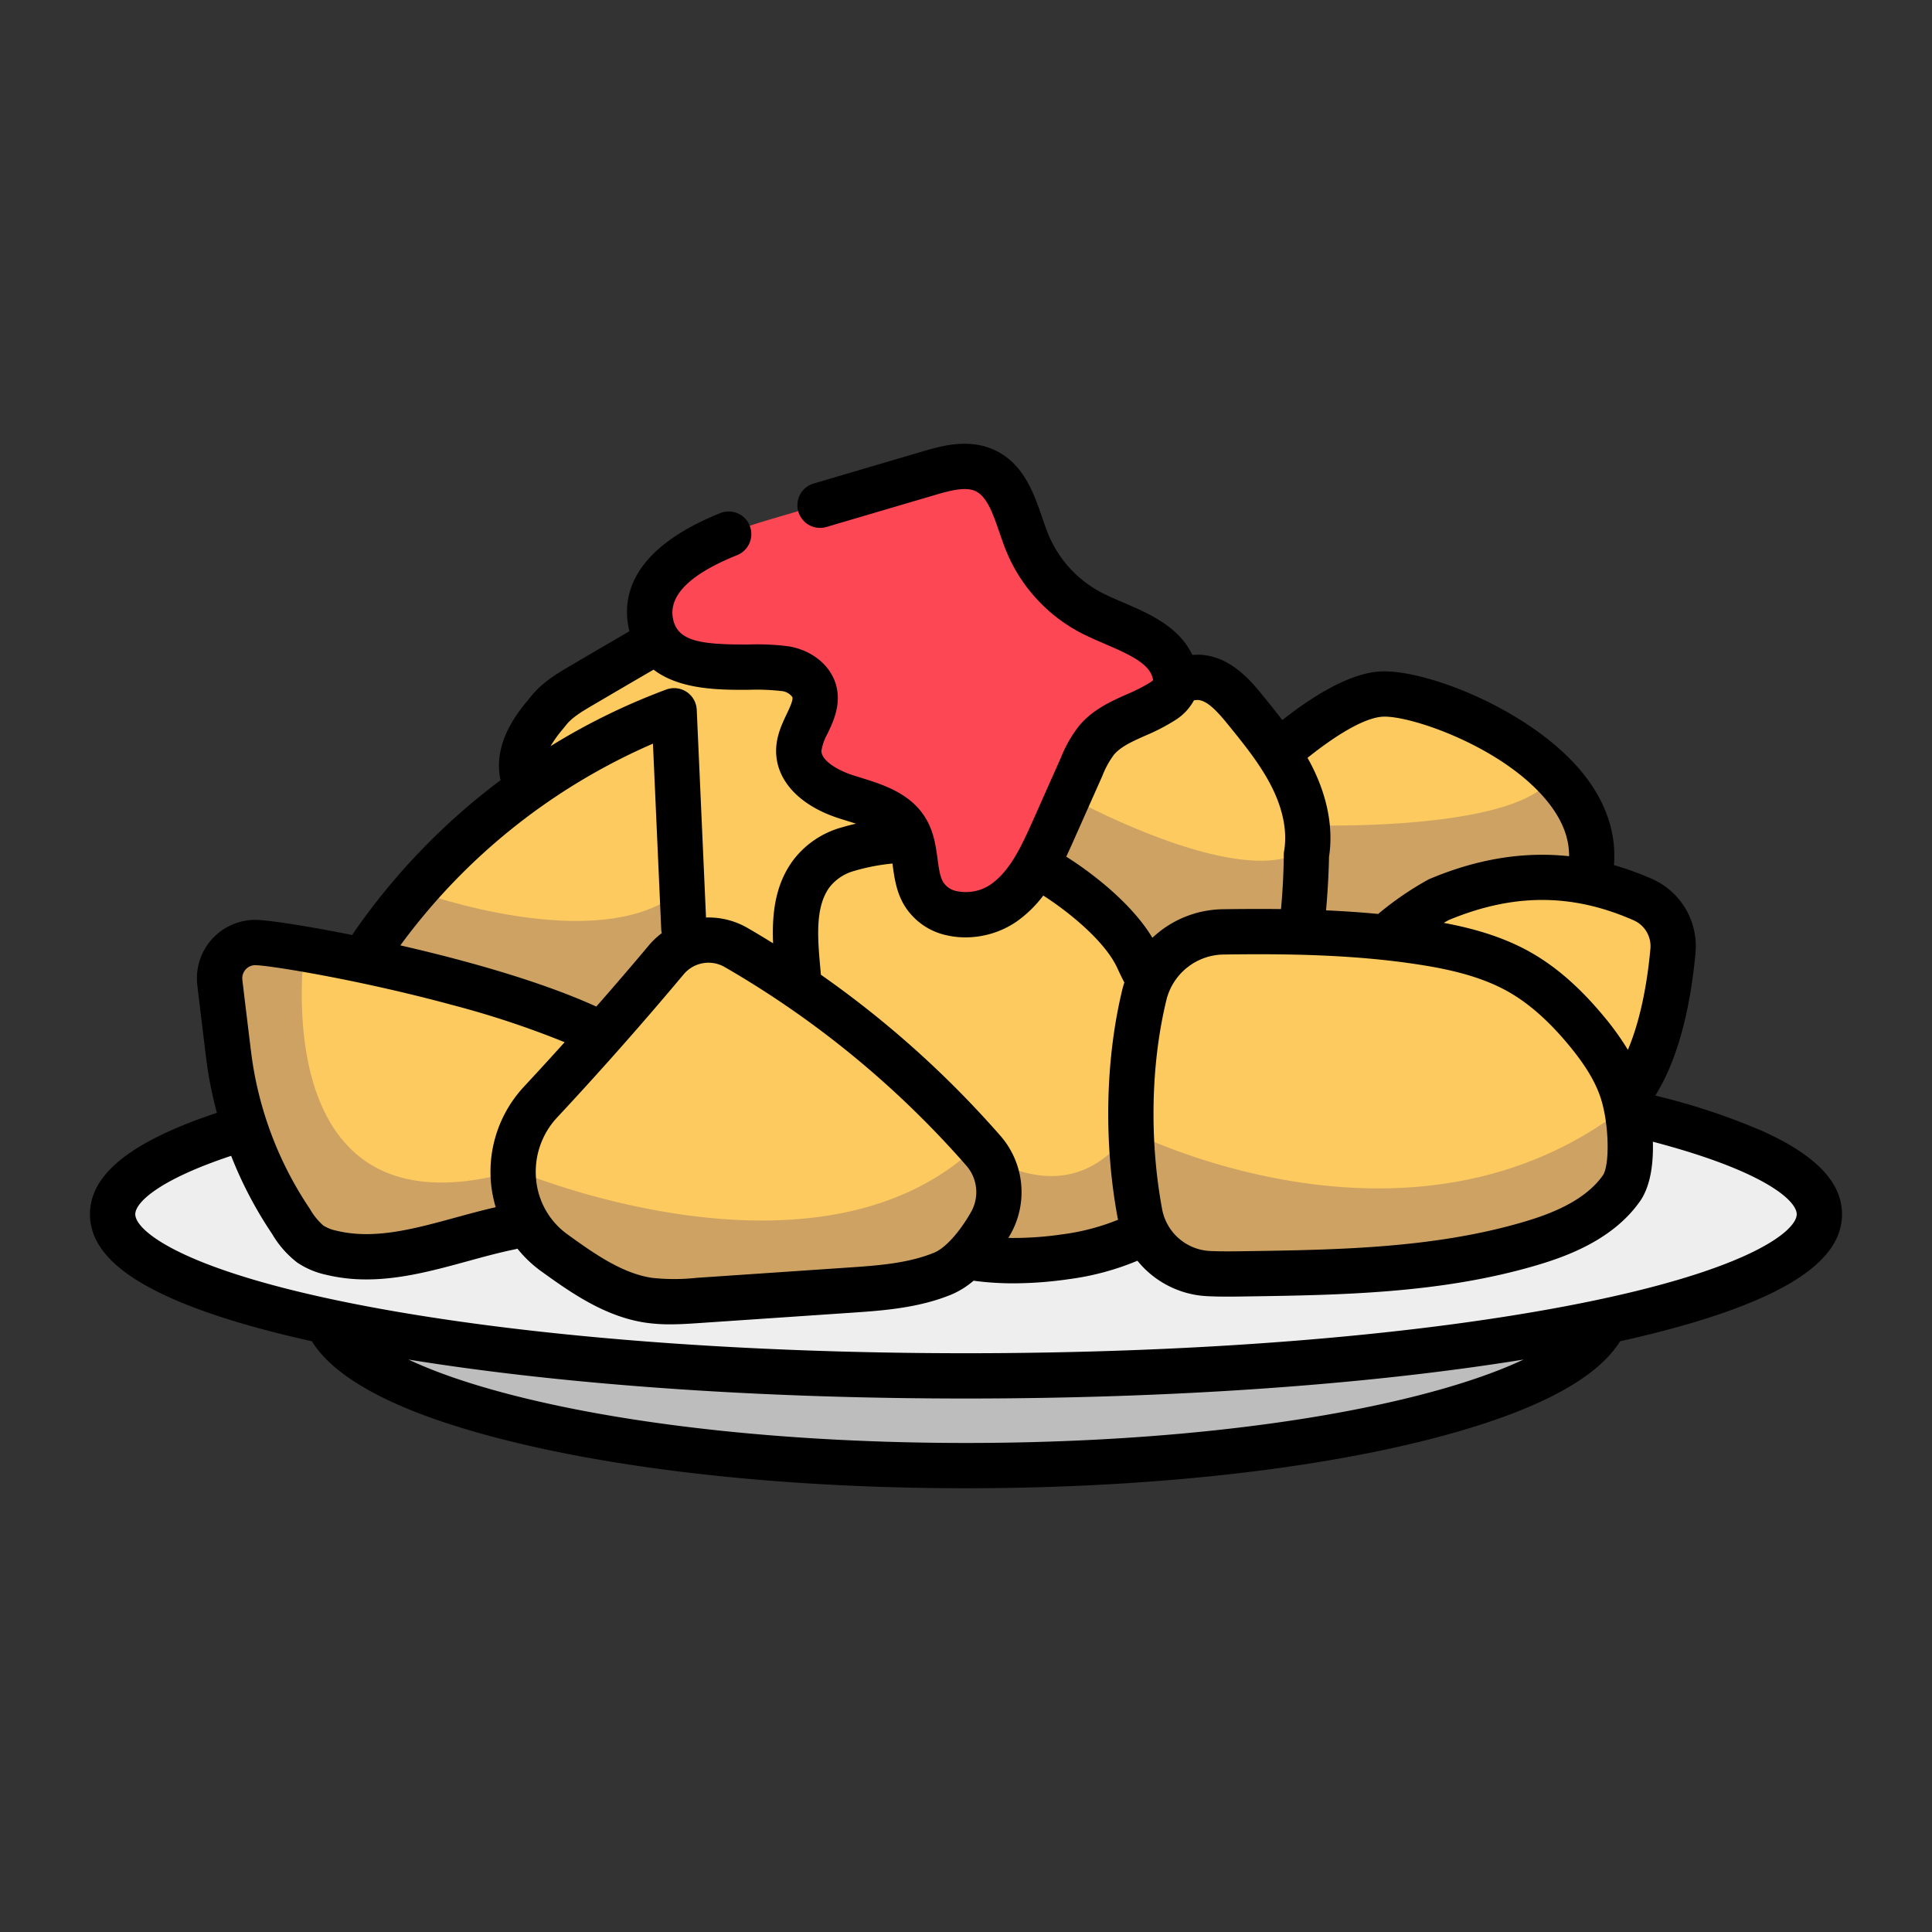 <!-- icon666.com - MILLIONS vector ICONS FREE --><svg id="Capa_1" viewBox="0 0 512 512" xmlns="http://www.w3.org/2000/svg" data-name="Capa 1"><rect x="0" y="0" width="512" height="512" fill="#333333" stroke="none"/><ellipse cx="256" cy="344.405" fill="#bdbdbd" rx="170.287" ry="42.833"></ellipse><ellipse cx="256" cy="320.626" fill="#eee" rx="226.15" ry="42.833"></ellipse><path d="m435.444 238.44a70.354 70.354 0 0 0 -14.611-4.719c8.622-30.454-41.434-50.756-54.965-49.767-8.393.614-19.686 9.132-27.165 15.625-2.68-4.035-5.749-7.829-8.811-11.593-3.231-3.972-7.106-8.281-12.223-8.473a18.114 18.114 0 0 0 -5.563.966c-16.043 4.552-38.859-.178-48.232 13.513a59.536 59.536 0 0 1 1.427-8.16c.588-2.243 1.075-4.63.422-6.855a12.321 12.321 0 0 0 -2.871-4.554c-9.644-10.817-23.406-16.859-36.718-22.585-3.01-1.294-6.114-2.61-9.39-2.682-4.2-.091-8.15 1.868-11.875 3.818-17.222 9.013-33.993 18.857-50.757 28.7-3.242 1.9-6.566 3.877-8.872 6.847-1.942 2.5-10.5 11.385-5.39 20.4a168.522 168.522 0 0 0 -40.149 40.2c-1.22 1.733-2.407 3.532-3.536 5.378-14.382-3.022-25.746-4.724-28.538-4.717a9.486 9.486 0 0 0 -9.367 10.6c.69 5.9 1.505 12.526 2.3 19.035a100.937 100.937 0 0 0 15.952 43.37l.646.979a21.055 21.055 0 0 0 5.078 5.93 16.149 16.149 0 0 0 5.54 2.291c15.716 3.818 31.677-3.564 47.526-6.787 0 0 1.579-.547 4.109-1.563a26.14 26.14 0 0 0 7.371 8.284l.221.16c7.572 5.443 15.521 11.046 24.737 12.475a59.684 59.684 0 0 0 13.178.08l40.039-2.716c8.46-.574 17.093-1.187 24.933-4.417a19.253 19.253 0 0 0 6.158-4.467c7.414 1.352 16.111 1.482 26.329.02 9.031-1.292 15.962-3.653 21.216-6.757a19.519 19.519 0 0 0 16.686 11.212c3.082.15 6.192.115 9.257.07 25.5-.372 51.365-.8 75.833-7.978 9.346-2.743 18.941-6.868 24.466-14.89 3.335-5.164 2.345-16.811.7-23.411 8.072-9.315 11.562-25.666 12.809-39.251a13.5 13.5 0 0 0 -7.9-13.611z" fill="#fcca5f"></path><g fill="#cea263"><path d="m58.261 260.122c.69 5.9 1.5 12.526 2.3 19.035a100.933 100.933 0 0 0 15.952 43.37l.646.979a21.054 21.054 0 0 0 5.078 5.931 16.143 16.143 0 0 0 5.54 2.291c15.716 3.818 31.677-3.564 47.526-6.787 0 0 1.579-.547 4.109-1.562a26.133 26.133 0 0 0 7.371 8.283l.221.161c7.572 5.443 15.521 11.045 24.736 12.475a59.716 59.716 0 0 0 13.178.08l40.039-2.717c8.46-.574 17.092-1.187 24.933-4.417a19.25 19.25 0 0 0 6.158-4.467c7.414 1.353 16.111 1.482 26.33.021 9.031-1.292 15.962-3.652 21.216-6.757a19.52 19.52 0 0 0 16.686 11.212c3.082.15 6.192.114 9.257.069 25.5-.372 51.365-.8 75.833-7.978 9.346-2.742 18.941-6.867 24.466-14.89 2.907-4.5 2.528-13.92 1.291-20.637l-.762-.121c-57 44-131 6-131 6-17 24-41 4.5-41 4.5-42.5 39.5-121.5 6-121.5 6-62.819 18.341-57.517-47.829-56.206-58.932a111.351 111.351 0 0 0 -13.031-1.742 9.487 9.487 0 0 0 -9.367 10.6z"></path><path d="m111.031 236.363s47.667 17.333 69 0l2 13.333s-16.553 15.823-22.678 23.2c-12.125-5.875-59.322-17.532-59.322-17.532z"></path><path d="m411.865 205.2c-8 15.5-65.5 13.5-65.5 13.5v6c-16 12.5-63-13.5-63-13.5l-5.5 16.5s22.728 19.484 28.114 28.046c14.718-14.789 63.811-7.465 63.811-7.465a64.839 64.839 0 0 1 53.575-15c3.524-14.239-11.5-28.081-11.5-28.081z"></path></g><path d="m204.522 137.52 41.11-12.11c4.846-1.428 10.194-2.829 14.8-.754 6.989 3.149 8.443 12.138 11.342 19.234a36.591 36.591 0 0 0 17.013 18.543c8.468 4.341 20.088 6.916 22.116 16.213a6.626 6.626 0 0 1 -.16 3.849 7.812 7.812 0 0 1 -3.145 3.377c-5.648 3.746-13.01 5.063-17.418 10.211a28.331 28.331 0 0 0 -4.014 7.092l-7.458 16.763c-3.236 7.274-6.771 14.918-13.324 19.44s-17.08 4.271-21.108-2.6c-2.94-5.012-1.57-11.7-4.513-16.71-3.182-5.416-10.091-7-16.071-8.92s-12.609-6.028-12.5-12.309c.1-5.491 5.544-10.355 4.111-15.656-.9-3.326-4.342-5.408-7.741-5.977-10.484-1.758-32.458 3.7-35.583-12.074-3.25-16.39 21.164-24.259 32.543-27.612z" fill="#fd4755"></path><path d="m466.83 299.638a175.62 175.62 0 0 0 -28.157-9.3c6.719-10.759 9.525-25.561 10.643-37.737a19.471 19.471 0 0 0 -11.446-19.646 79.29 79.29 0 0 0 -10.159-3.693c.676-8.233-1.98-16.378-7.887-23.9-13.3-16.927-42.184-28.281-54.395-27.393-8.173.6-17.894 6.786-25.606 12.858-1.731-2.269-3.515-4.462-5.277-6.628-2.949-3.625-8.438-10.375-16.65-10.683a16.146 16.146 0 0 0 -1.925.05c-3.508-7.523-11.614-11.022-18.311-13.9-2.021-.869-3.929-1.69-5.642-2.568a30.668 30.668 0 0 1 -14.2-15.472c-.565-1.386-1.086-2.9-1.637-4.5-2.21-6.419-4.959-14.408-12.794-17.939-6.869-3.094-14.146-.949-18.96.469l-28.8 8.484a6 6 0 0 0 -4.061 7.451c.011.039.027.074.04.113a6 6 0 0 0 7.412 3.947l28.8-8.484c4.126-1.215 8.043-2.208 10.64-1.039 3.105 1.4 4.694 6.016 6.377 10.9.58 1.687 1.181 3.431 1.874 5.129a42.839 42.839 0 0 0 19.831 21.614c2.072 1.063 4.259 2 6.373 2.914 7.067 3.04 11.764 5.326 12.618 9.241.029.137.047.247.057.333a6.952 6.952 0 0 1 -.816.612 42.934 42.934 0 0 1 -6.108 3.107c-4.2 1.875-8.953 4-12.551 8.2a33.431 33.431 0 0 0 -4.939 8.556l-7.456 16.766c-3.338 7.5-6.286 13.515-11.25 16.941a11.7 11.7 0 0 1 -8.769 1.749 5.467 5.467 0 0 1 -3.756-2.443c-.858-1.464-1.162-3.723-1.483-6.115-.444-3.3-.947-7.05-3.031-10.6-4-6.814-11.449-9.12-17.432-10.973-.666-.207-1.327-.411-1.978-.62-4.047-1.3-8.382-3.888-8.337-6.494a14.214 14.214 0 0 1 1.642-4.564c1.535-3.239 3.637-7.676 2.262-12.762-1.415-5.234-6.338-9.289-12.54-10.329a65.734 65.734 0 0 0 -10.693-.492c-12.867.064-18.823-.906-20-6.831-1.219-6.152 4.5-11.822 17-16.853a6 6 0 0 0 3.476-7.375c-.046-.145-.091-.289-.149-.432a6 6 0 0 0 -7.806-3.327c-23.2 9.333-26.016 21.638-24.3 30.317.067.341.151.665.23.992q-7.941 4.61-15.74 9.2c-3.354 1.969-7.529 4.42-10.574 8.341-.145.186-.335.415-.556.683-2.548 3.088-8.514 10.319-7.612 19.232a17.943 17.943 0 0 0 .329 2.014 174.4 174.4 0 0 0 -37.865 38.9c-.505.717-.979 1.425-1.454 2.133-12.721-2.556-22.7-4.017-25.706-4.017h-.025a15.485 15.485 0 0 0 -15.31 17.3c.594 5.088 1.282 10.717 1.971 16.345l.332 2.721a106.32 106.32 0 0 0 2.886 14.771q-6.849 2.278-12.321 4.725c-14.347 6.424-21.32 13.669-21.32 22.149s6.974 15.725 21.32 22.149c9.427 4.222 22.009 8.08 37.488 11.51 6.489 10.451 23.713 19.246 51.467 26.228 32.639 8.207 75.921 12.727 121.886 12.727s89.247-4.52 121.874-12.727c27.754-6.981 44.978-15.776 51.467-26.227 15.479-3.43 28.061-7.288 37.489-11.51 14.347-6.424 21.32-13.669 21.32-22.149s-6.973-15.724-21.32-22.149zm-33.813-55.711a7.482 7.482 0 0 1 4.351 7.574c-.988 10.751-3.053 19.833-5.958 26.72a71.658 71.658 0 0 0 -6.343-8.825c-6.354-7.679-12.771-13.282-19.62-17.127-7.469-4.195-15.695-6.367-22.834-7.7.451-.266.879-.511 1.271-.727 17.205-7.157 32.825-7.127 49.133.085zm-123.926 21.157a15.822 15.822 0 0 1 15.129-12.125c3.04-.044 6.182-.074 9.405-.074 13.276 0 27.9.514 42.152 2.7 7.08 1.084 16.183 2.877 23.794 7.151 5.538 3.11 10.854 7.792 16.249 14.313 4.569 5.525 7.311 10.2 8.626 14.722 1.958 6.73 2.149 16.756.388 19.63-4.9 7.03-14.414 10.47-21.154 12.448-23.855 7-49.465 7.374-74.231 7.736-3.187.046-6.06.074-8.877-.064a13.593 13.593 0 0 1 -12.582-10.986c-3.411-18.272-3.01-38.482 1.101-55.451zm57.209-75.146c7.123-.526 32.44 8.015 44.083 22.837 3.69 4.7 5.487 9.363 5.439 14.129-12.073-1.293-24.274.7-36.869 5.988-.178.075-.353.158-.522.25a83.667 83.667 0 0 0 -13.2 9.064c-4.645-.441-9.265-.747-13.814-.951.629-7.068.76-12.542.786-14.171 1.18-7.588-.394-15.922-4.564-24.141-.363-.715-.748-1.413-1.136-2.106 6.977-5.582 14.697-10.526 19.797-10.899zm-81.623 32.441 7.458-16.763a23.715 23.715 0 0 1 3.091-5.629c1.843-2.152 4.85-3.5 8.33-5.05a52.53 52.53 0 0 0 7.848-4.063 14.124 14.124 0 0 0 4.996-5.274 5.871 5.871 0 0 1 .921-.092h.125c2.445.091 5.189 3.064 7.792 6.264 4.286 5.269 8.718 10.717 11.705 16.6 2.15 4.237 4.479 10.655 3.358 17.167a6.093 6.093 0 0 0 -.087.97c-.039 4.764-.294 9.638-.736 14.408-5.35-.066-10.526-.031-15.432.04a27.734 27.734 0 0 0 -18.646 7.566c-5.56-9.247-16.261-17.371-22.838-21.5.758-1.589 1.457-3.154 2.12-4.644zm-48.115 6.851c.443 3.3.946 7.042 3.025 10.589a17.443 17.443 0 0 0 11.511 8.087 21.92 21.92 0 0 0 4.738.506 24.043 24.043 0 0 0 13.443-4.095 31.945 31.945 0 0 0 7.2-6.983c5.8 3.685 16.207 11.694 19.652 19.28.589 1.3 1.21 2.546 1.833 3.76-.2.62-.386 1.243-.541 1.883-4.5 18.558-4.946 40.6-1.236 60.474.032.173.082.339.118.511a59.425 59.425 0 0 1 -14.782 3.872 89.41 89.41 0 0 1 -14.3.949c.223-.376.435-.741.627-1.082a22.708 22.708 0 0 0 -2.8-26.066 265.352 265.352 0 0 0 -47.506-42.6c-.044-.5-.084-.988-.129-1.489-.729-8.052-1.48-16.378 2.418-21.7a12.508 12.508 0 0 1 6.61-4.343 53.989 53.989 0 0 1 10.069-1.937zm-44.474 27.07a253.412 253.412 0 0 1 63.937 52.528 10.691 10.691 0 0 1 1.375 12.262c-3.044 5.4-6.89 9.666-9.8 10.864-7.015 2.89-15.169 3.443-23.054 3.978l-40.039 2.717a54.458 54.458 0 0 1 -11.852-.023c-8-1.24-15.518-6.647-22.211-11.458l-.126-.092a20.167 20.167 0 0 1 -8.247-14.579 21.072 21.072 0 0 1 5.568-16.349c11.468-12.29 22.754-25.058 33.547-37.948a8.58 8.58 0 0 1 10.902-1.9zm-42.888-63.142c.311-.376.575-.7.778-.96 1.63-2.1 4.446-3.753 7.17-5.352 5.3-3.11 10.66-6.253 16.06-9.386 7.06 5.429 17.834 5.376 25.2 5.343a58.574 58.574 0 0 1 8.648.327 3.978 3.978 0 0 1 2.94 1.626c.22.814-.705 2.769-1.522 4.492-1.217 2.568-2.73 5.764-2.795 9.494-.139 7.951 6.091 14.727 16.663 18.125.689.222 1.393.439 2.1.659.812.251 1.616.5 2.4.756q-1.893.435-3.793.992a24.2 24.2 0 0 0 -12.9 8.76c-4.854 6.621-5.578 14.4-5.27 21.952-2.245-1.388-4.5-2.755-6.793-4.078a20.59 20.59 0 0 0 -10.985-2.755l-2.458-55.058a6 6 0 0 0 -8.078-5.359 172.4 172.4 0 0 0 -30.665 15.007 33.361 33.361 0 0 1 3.3-4.585zm23.838 3.917 2.194 49.143a5.985 5.985 0 0 0 .15 1.074 20.592 20.592 0 0 0 -3.393 3.2c-4.567 5.454-9.237 10.876-13.958 16.258-8.222-3.729-19.49-7.79-35.012-12-5.689-1.543-11.414-2.954-16.924-4.215a163.709 163.709 0 0 1 66.944-53.461zm-107.955 59.868a3.41 3.41 0 0 1 2.562-1.162h.013c3.326 0 27.045 3.729 52.223 10.555a242.96 242.96 0 0 1 29.756 9.861q-5.35 5.936-10.764 11.763a33.076 33.076 0 0 0 -8.741 25.667 32.571 32.571 0 0 0 1.238 6.294c-3.559.815-7.091 1.773-10.529 2.714-11.152 3.054-21.688 5.938-31.646 3.519a10.426 10.426 0 0 1 -3.5-1.368 16.929 16.929 0 0 1 -3.521-4.329l-.646-.978a95.419 95.419 0 0 1 -15-40.792l-.333-2.723c-.686-5.607-1.371-11.214-1.964-16.283a3.481 3.481 0 0 1 .852-2.738zm309.864 113.092c-31.698 7.974-73.941 12.365-118.947 12.365s-87.249-4.391-118.947-12.365c-12.41-3.121-21.845-6.464-28.812-9.741 41.222 6.682 93.035 10.327 147.759 10.327s106.537-3.645 147.758-10.327c-6.967 3.278-16.402 6.62-28.811 9.741zm39.853-23.855c-42.357 8.023-98.752 12.441-158.8 12.441s-116.438-4.421-158.8-12.441c-48.527-9.192-61.35-19.98-61.35-24.393 0-3.026 6.022-9.038 25.406-15.479a106.947 106.947 0 0 0 10.25 19.783l.646.978a26.355 26.355 0 0 0 6.634 7.534 22.156 22.156 0 0 0 7.575 3.213 45.259 45.259 0 0 0 10.747 1.245c9.185 0 18.15-2.455 26.9-4.851 4.319-1.183 8.4-2.3 12.49-3.132a5.986 5.986 0 0 0 .627-.171 32.224 32.224 0 0 0 6.128 5.866l.248.179c7.346 5.281 16.487 11.853 27.319 13.532a44.453 44.453 0 0 0 6.812.478c2.676 0 5.271-.176 7.691-.34l40.039-2.717c8.432-.572 17.989-1.221 26.812-4.855a22.471 22.471 0 0 0 5.83-3.648 78.426 78.426 0 0 0 10.566.693 103.621 103.621 0 0 0 14.656-1.1 71.021 71.021 0 0 0 18.205-4.886 25.376 25.376 0 0 0 18.554 9.394c1.779.087 3.529.116 5.323.116 1.4 0 2.824-.018 4.313-.04 25.569-.373 52.01-.759 77.435-8.219 8.523-2.5 20.67-7.01 27.719-17.244.033-.049.066-.1.1-.148 2.62-4.057 3.307-9.886 3.155-15.4 29.559 7.764 38.119 15.615 38.119 19.222.001 4.41-12.822 15.198-61.349 24.39z"></path></svg>